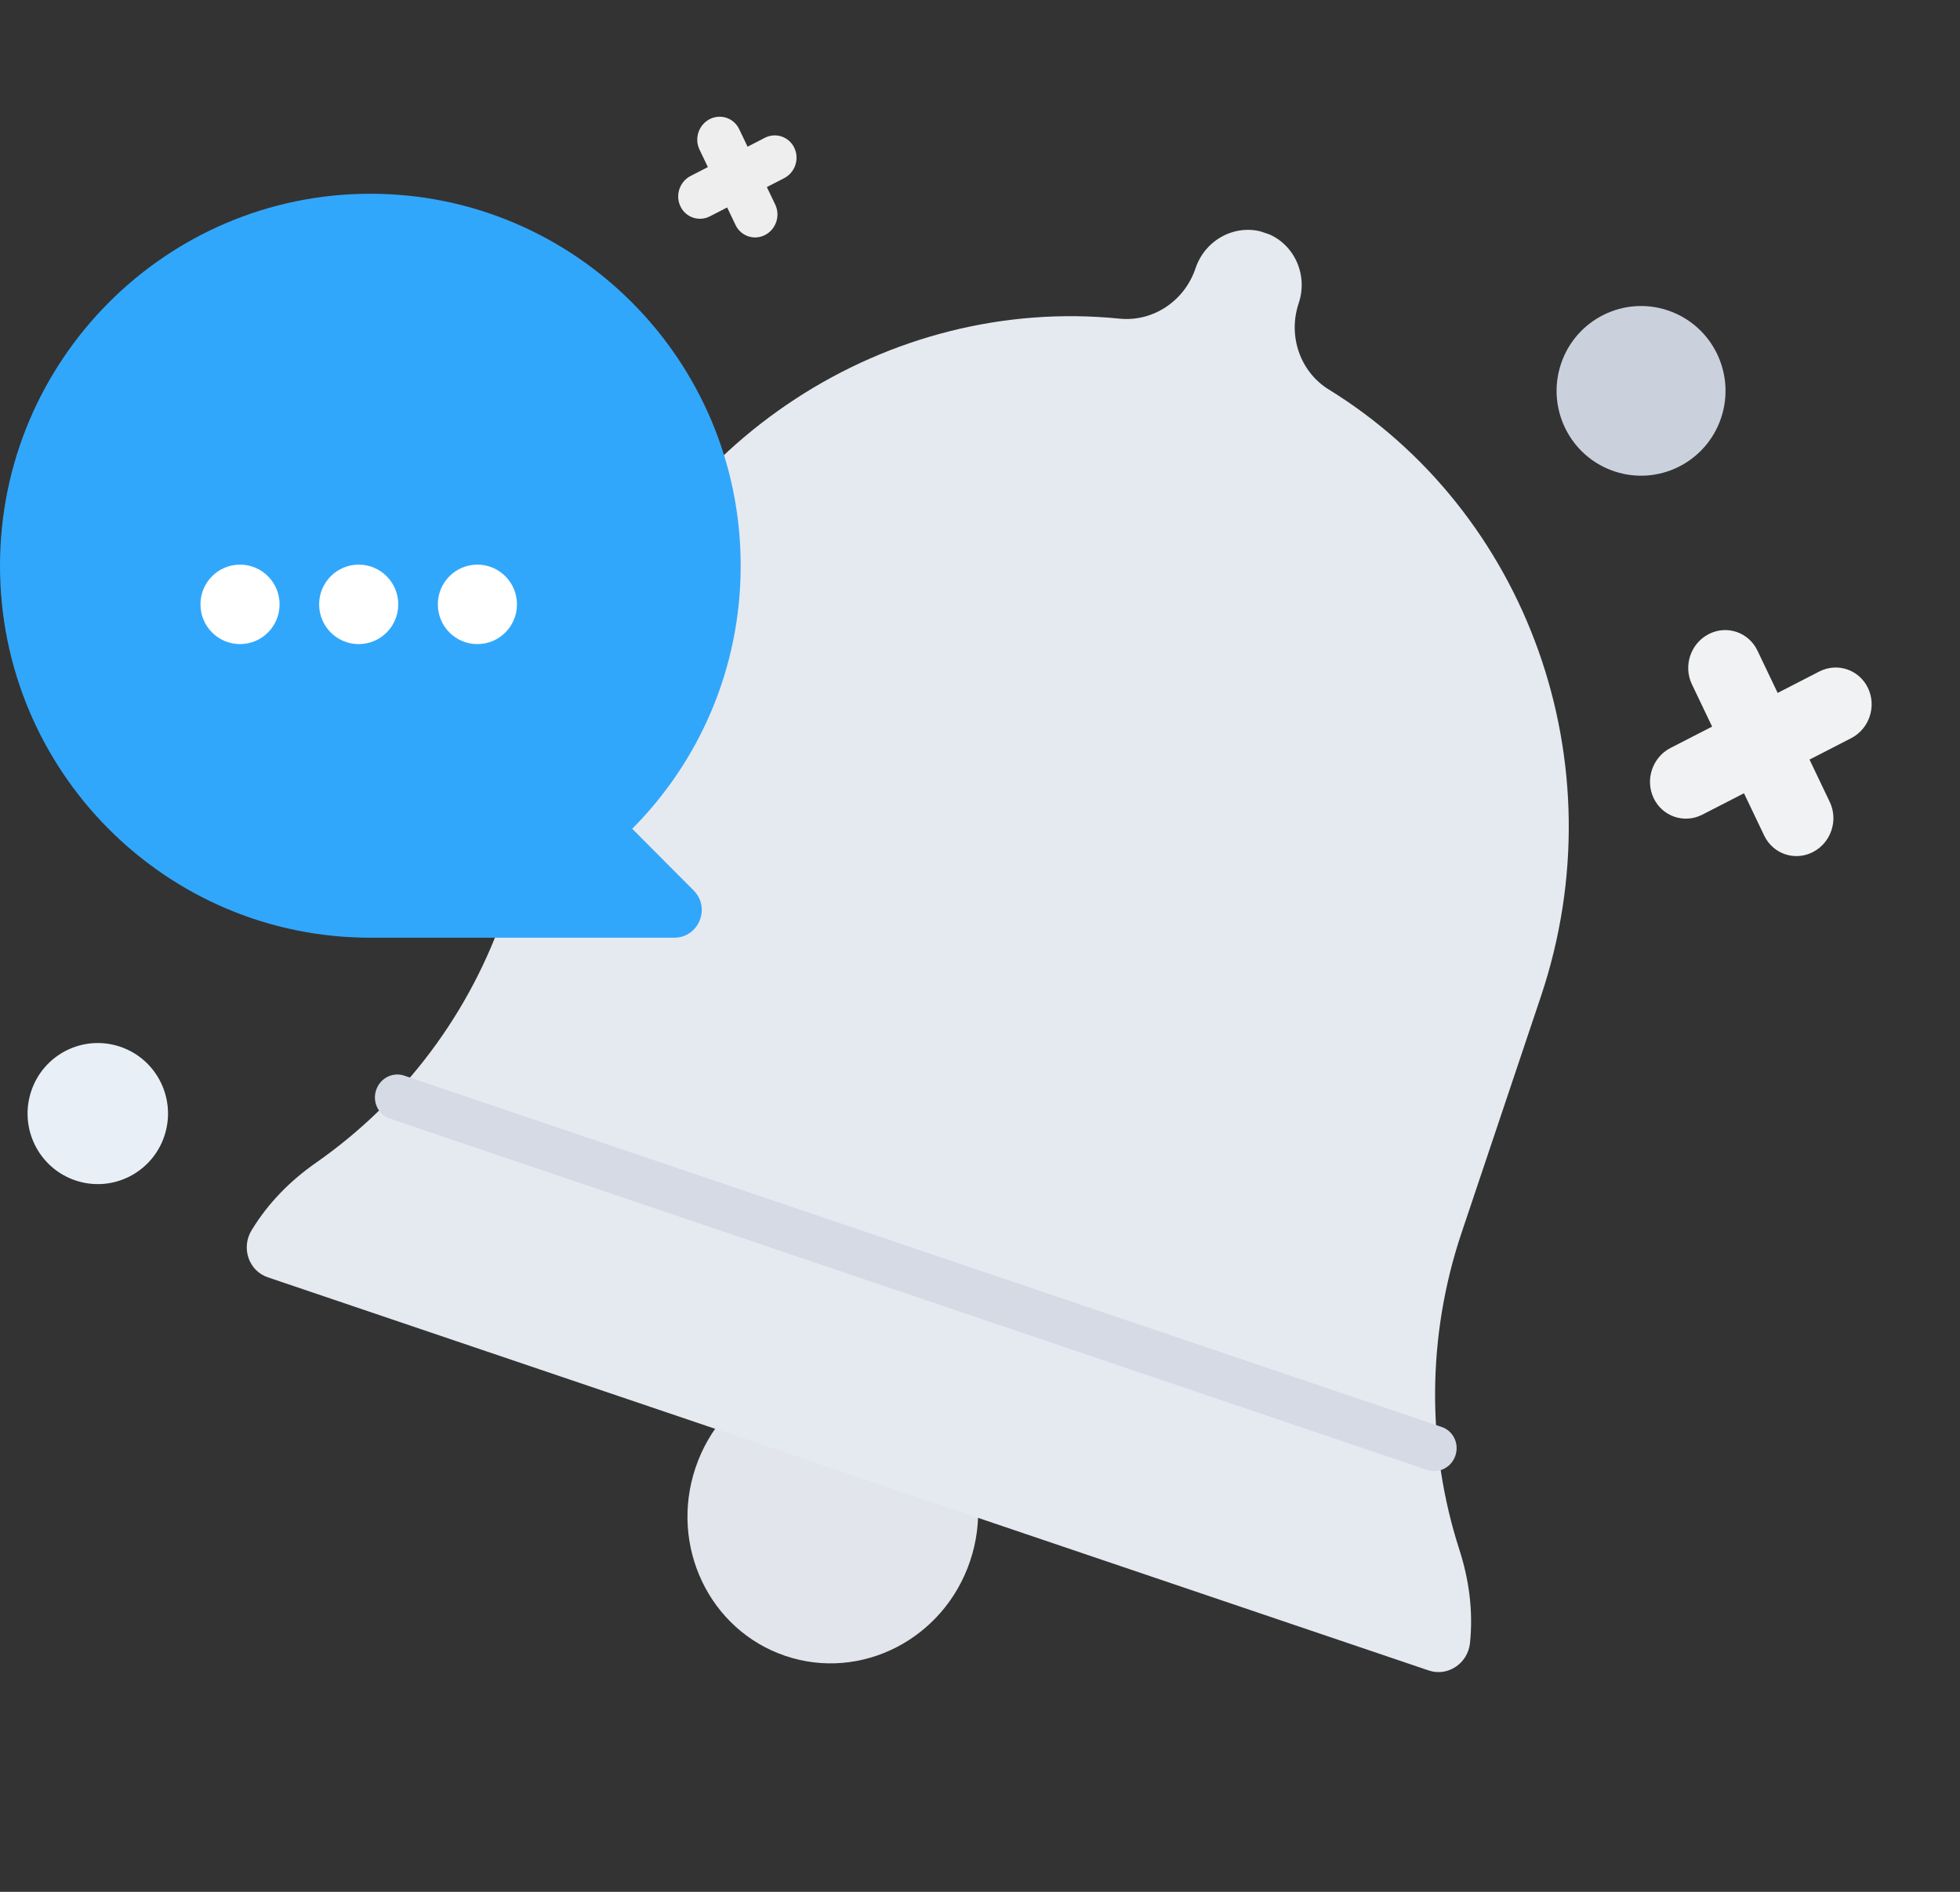 <svg width="172" height="166" viewBox="0 0 172 166" fill="none" xmlns="http://www.w3.org/2000/svg">
<rect x="0" y="0" width="172" height="166" fill="#333333" stroke="none"/>
<g clip-path="url(#clip0_401_2014)">
<path d="M68.916 145.296C75.572 147.55 82.834 143.819 85.136 136.962C87.437 130.106 83.907 122.721 77.251 120.467C70.595 118.213 63.333 121.944 61.031 128.8C58.73 135.656 62.26 143.042 68.916 145.296Z" fill="#E2E5EB"/>
<path d="M129 144.163C129.292 141.31 128.901 138.567 128.071 135.992C125.171 126.994 125.219 117.23 128.255 108.186L135.219 87.443C142.14 66.827 133.912 44.839 116.608 34.177C114.097 32.63 113.002 29.483 113.966 26.611C114.831 24.036 113.505 21.262 111.004 20.415C108.504 19.568 105.776 20.97 104.912 23.545C103.948 26.417 101.179 28.255 98.248 27.96C78.048 25.922 58.243 38.417 51.322 59.033L44.358 79.776C41.322 88.82 35.473 96.62 27.74 102.018C25.527 103.562 23.562 105.507 22.075 107.955C21.137 109.498 21.832 111.513 23.497 112.076L125.383 146.578C127.048 147.141 128.816 145.96 129 144.163Z" fill="#E5EAF0"/>
<path d="M158.795 66.65L162.447 64.773C164.036 63.957 164.697 61.986 163.925 60.371C163.153 58.756 161.24 58.108 159.651 58.923L155.999 60.8L154.224 57.086C153.452 55.471 151.538 54.823 149.95 55.638C148.361 56.454 147.7 58.425 148.472 60.041L150.247 63.755L146.595 65.631C145.007 66.447 144.345 68.418 145.117 70.034C145.503 70.841 146.174 71.407 146.948 71.669C147.721 71.931 148.597 71.889 149.391 71.481L153.043 69.605L154.818 73.319C155.204 74.126 155.875 74.692 156.649 74.954C157.422 75.216 158.298 75.174 159.091 74.766C160.68 73.95 161.342 71.979 160.569 70.363L158.795 66.65Z" fill="#F0F2F3"/>
<path d="M69.705 12.97C69.238 11.992 68.079 11.599 67.117 12.093L65.603 12.871L64.867 11.331C64.399 10.353 63.24 9.961 62.278 10.455C61.316 10.949 60.915 12.142 61.383 13.121L62.119 14.661L60.605 15.439C59.643 15.933 59.242 17.127 59.71 18.105C59.943 18.594 60.35 18.937 60.818 19.096C61.287 19.254 61.817 19.229 62.298 18.982L63.812 18.204L64.548 19.744C64.782 20.233 65.189 20.575 65.657 20.734C66.125 20.893 66.656 20.867 67.136 20.62C68.098 20.126 68.499 18.932 68.031 17.954L67.295 16.414L68.81 15.636C69.772 15.142 70.173 13.948 69.705 12.97Z" fill="#EEEEEE"/>
<path d="M125.257 128.984L34.205 98.151C33.194 97.809 32.658 96.687 33.008 95.646C33.357 94.605 34.46 94.038 35.471 94.381L126.523 125.213C127.534 125.556 128.07 126.677 127.72 127.718C127.371 128.759 126.268 129.326 125.257 128.984Z" fill="#D5DAE5"/>
</g>
<path d="M141.643 41.349C145.522 42.663 149.726 40.57 151.034 36.674C152.342 32.779 150.258 28.556 146.379 27.243C142.5 25.93 138.296 28.023 136.988 31.918C135.68 35.813 137.764 40.036 141.643 41.349Z" fill="#CBD1DC"/>
<path d="M6.613 103.575C9.838 104.667 13.334 102.926 14.421 99.688C15.508 96.449 13.776 92.938 10.551 91.846C7.326 90.754 3.83 92.494 2.743 95.733C1.655 98.972 3.388 102.483 6.613 103.575Z" fill="#E8EFF7"/>
<path d="M64.999 49.641C64.999 31.614 50.449 17.001 32.5 17.001C14.568 17.001 -0 31.631 3.33059e-09 49.641C0 67.667 14.551 82.28 32.5 82.28H59.159C61.314 82.28 62.394 79.663 60.87 78.132L55.481 72.72C61.362 66.814 64.999 58.654 64.999 49.641Z" fill="#31A7FB"/>
<ellipse cx="21.063" cy="53.03" rx="3.472" ry="3.487" fill="white"/>
<ellipse cx="31.478" cy="53.03" rx="3.472" ry="3.487" fill="white"/>
<ellipse cx="41.894" cy="53.03" rx="3.472" ry="3.487" fill="white"/>
<defs>
<clipPath id="clip0_401_2014">
<rect width="128.049" height="131.783" fill="white" transform="matrix(0.947 0.321 -0.318 0.948 50.716 0)"/>
</clipPath>
</defs>
</svg>
